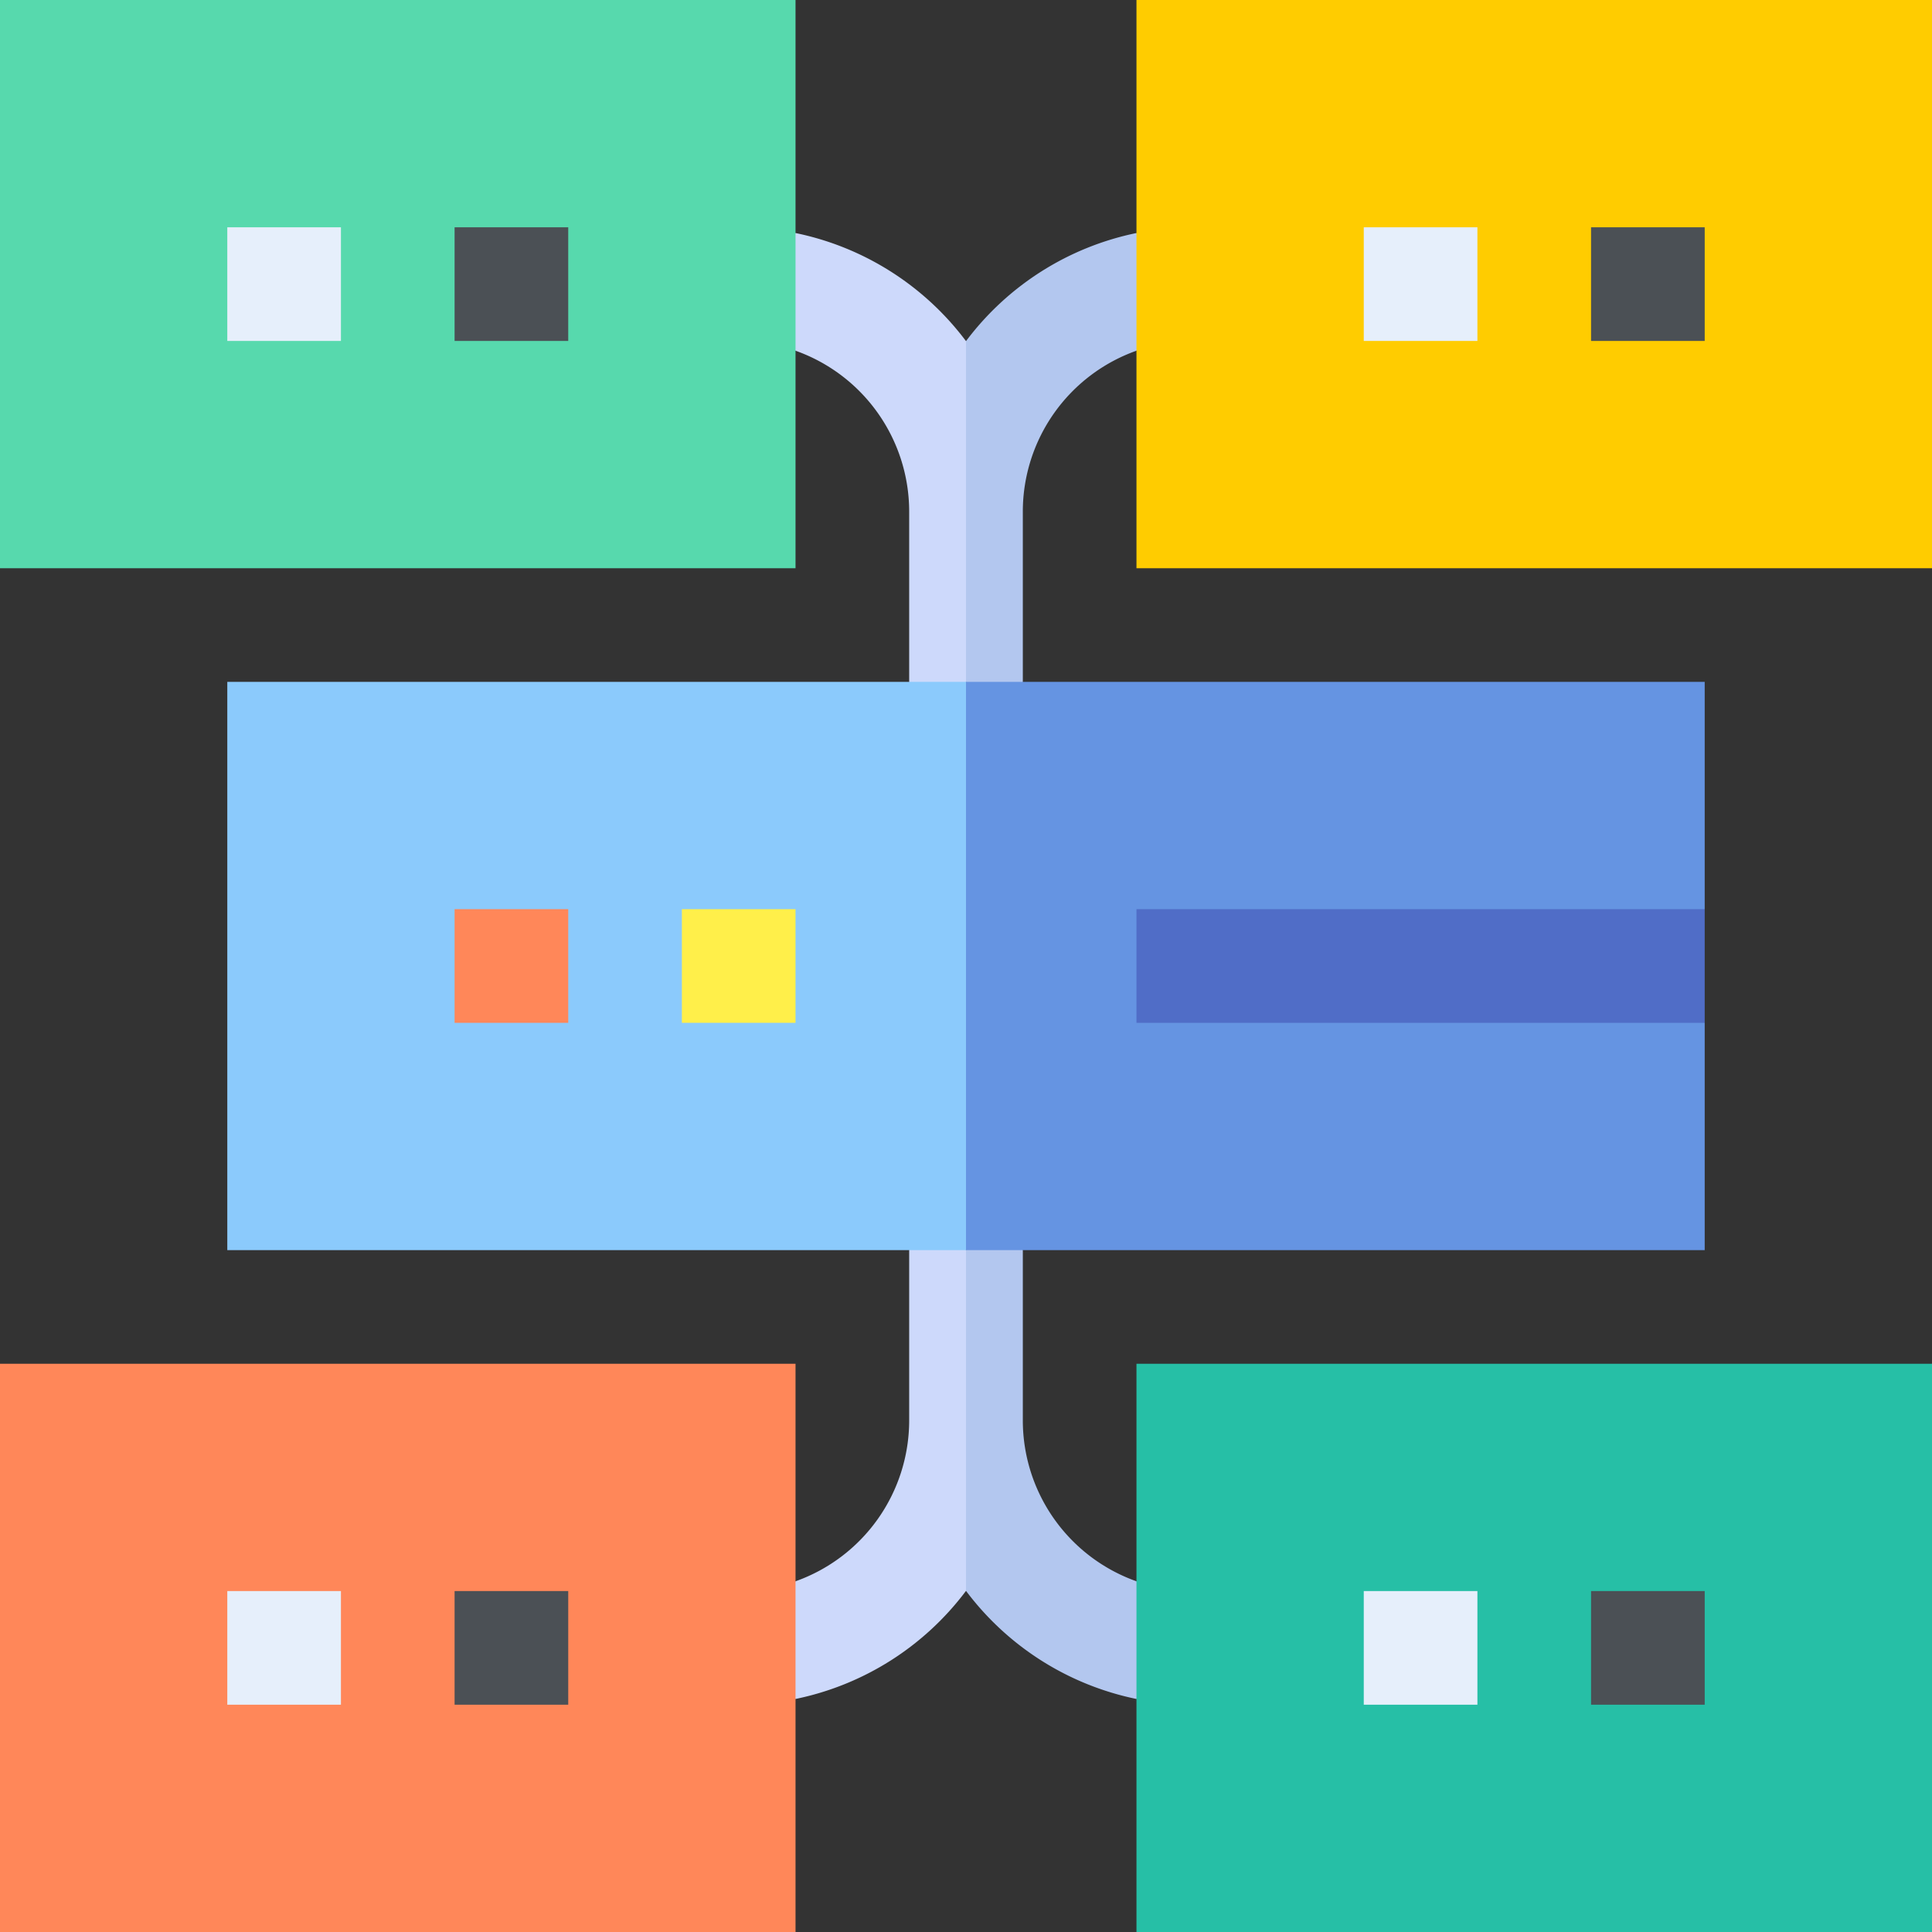 <svg id="Group_9679" data-name="Group 9679" xmlns="http://www.w3.org/2000/svg" width="510" height="510" viewBox="0 0 510 510">
  <rect x="0" y="0" width="510" height="510" fill="#333333" stroke="none"/>
  <path id="Path_6285" data-name="Path 6285" d="M255,90.052a75.13,75.13,0,0,0-45-28.538L195,77.047,210,92.58A45.071,45.071,0,0,1,240,135v45l7.5,15,7.5-15,10.5-44.974Z" fill="#cdd9fb"/>
  <path id="Path_6286" data-name="Path 6286" d="M270,135a45.072,45.072,0,0,1,30-42.42l15-15.533L300,61.514a75.132,75.132,0,0,0-45,28.538V180l7.5,15,7.5-15Z" fill="#b3c7ef"/>
  <path id="Path_6287" data-name="Path 6287" d="M240,330v45a45.07,45.07,0,0,1-30,42.42l-15,15.533,15,15.533a75.136,75.136,0,0,0,45-28.538l8-44.974L255,330l-7.5-15Z" fill="#cdd9fb"/>
  <path id="Path_6288" data-name="Path 6288" d="M300,448.486l15-15.533L300,417.42A45.071,45.071,0,0,1,270,375V330l-7.5-15L255,330v89.948A75.132,75.132,0,0,0,300,448.486Z" fill="#b3c7ef"/>
  <path id="Path_6289" data-name="Path 6289" d="M60,180V330H255l15-75-15-75Z" fill="#8bcafc"/>
  <path id="Path_6290" data-name="Path 6290" d="M450,180H255V330H450V270l-15-15,15-15Z" fill="#6594e2"/>
  <path id="Path_6291" data-name="Path 6291" d="M120,240h30v30H120Z" fill="#ff8759"/>
  <path id="Path_6292" data-name="Path 6292" d="M180,240h30v30H180Z" fill="#ffef4a"/>
  <path id="Path_6293" data-name="Path 6293" d="M300,270H450V240H300Z" fill="#506dc7"/>
  <path id="Path_6294" data-name="Path 6294" d="M210,150H0V0H210Z" fill="#57d9ad"/>
  <path id="Path_6295" data-name="Path 6295" d="M60,60H90V90H60Z" fill="#e6effb"/>
  <path id="Path_6296" data-name="Path 6296" d="M120,60h30V90H120Z" fill="#4b5055"/>
  <path id="Path_6297" data-name="Path 6297" d="M510,150V0H300V150Z" fill="#fc0"/>
  <path id="Path_6298" data-name="Path 6298" d="M360,60h30V90H360Z" fill="#e6effb"/>
  <path id="Path_6299" data-name="Path 6299" d="M420,60h30V90H420Z" fill="#4b5055"/>
  <path id="Path_6300" data-name="Path 6300" d="M210,510H0V360H210Z" fill="#ff8759"/>
  <path id="Path_6301" data-name="Path 6301" d="M60,420H90v30H60Z" fill="#e6effb"/>
  <path id="Path_6302" data-name="Path 6302" d="M120,420h30v30H120Z" fill="#4b5055"/>
  <path id="Path_6303" data-name="Path 6303" d="M300,510H510V360H300Z" fill="#26bfa6"/>
  <path id="Path_6304" data-name="Path 6304" d="M360,420h30v30H360Z" fill="#e6effb"/>
  <path id="Path_6305" data-name="Path 6305" d="M420,420h30v30H420Z" fill="#4b5055"/>
</svg>
